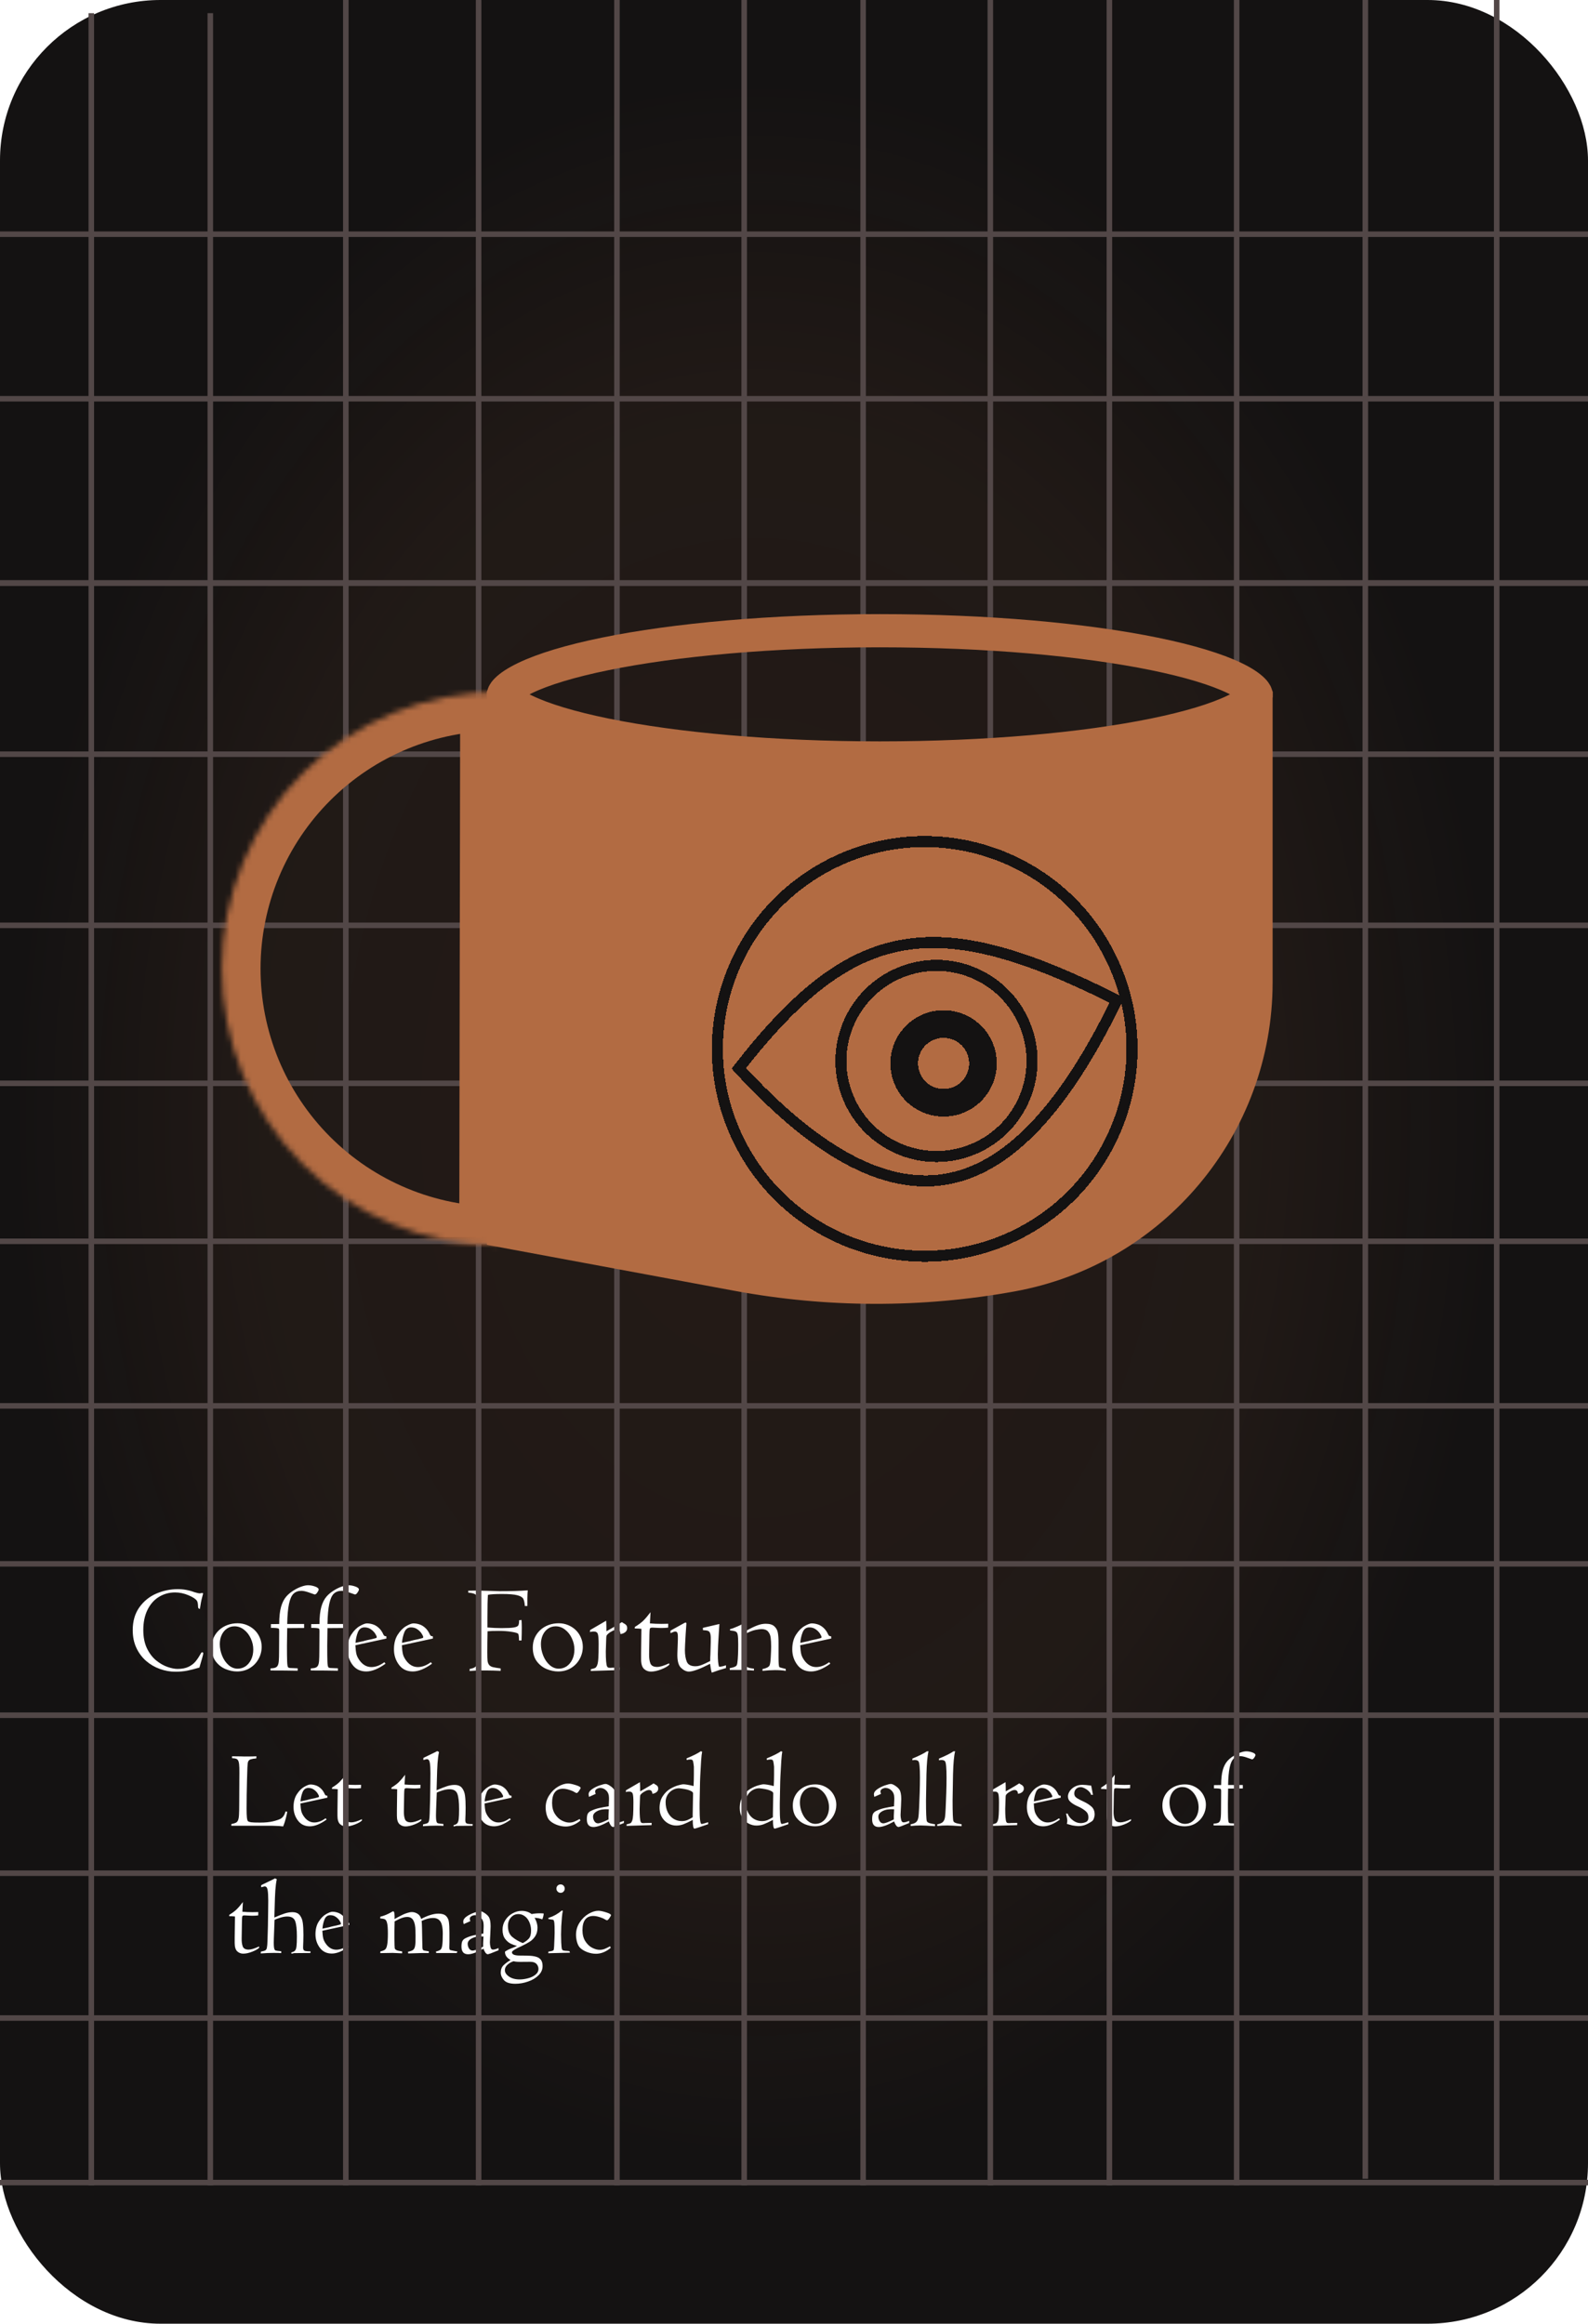 <svg width="287" height="420" viewBox="0 0 287 420" fill="none" xmlns="http://www.w3.org/2000/svg">
<rect y="-6.10352e-05" width="287" height="420" rx="29" fill="#141212"/>
<rect x="2" y="16" width="269" height="372" fill="url(#paint0_radial_36_2)" fill-opacity="0.25"/>
<path d="M41.938 317.783V317.441C42.758 317.448 43.295 317.454 43.549 317.461C43.803 317.467 44.014 317.474 44.184 317.48C45.277 317.48 45.997 317.467 46.342 317.441L46.322 317.822C45.873 317.861 45.538 317.917 45.316 317.988C45.095 318.053 44.935 318.197 44.838 318.418C44.779 318.561 44.737 318.919 44.711 319.492C44.685 320.065 44.662 320.801 44.643 321.699C44.617 322.708 44.597 323.623 44.584 324.443C44.571 325.264 44.565 326.077 44.565 326.885C44.565 327.62 44.584 328.164 44.623 328.516C44.662 328.867 44.727 329.089 44.818 329.18C44.929 329.264 45.111 329.326 45.365 329.365C45.626 329.404 46.176 329.424 47.016 329.424C47.94 329.424 48.712 329.349 49.33 329.199C49.955 329.049 50.424 328.89 50.736 328.721C51.153 328.467 51.44 328.034 51.596 327.422L51.918 327.461C51.879 327.728 51.791 328.128 51.654 328.662C51.518 329.196 51.358 329.681 51.176 330.117C50.616 330.052 50.17 330.02 49.838 330.02C49.636 330.013 49.447 330.007 49.272 330C49.102 330 48.904 330 48.676 330H41.82L41.801 329.697C42.185 329.619 42.465 329.535 42.641 329.443C42.816 329.352 42.947 329.196 43.031 328.975C43.122 328.747 43.178 328.408 43.197 327.959C43.223 327.51 43.236 326.862 43.236 326.016L43.256 321.719C43.269 320.749 43.269 320.013 43.256 319.512C43.243 319.01 43.197 318.639 43.119 318.398C43.041 318.151 42.917 317.992 42.748 317.92C42.579 317.842 42.309 317.796 41.938 317.783ZM59.174 324.922L54.291 325.977C54.324 326.589 54.382 327.064 54.467 327.402C54.558 327.734 54.734 328.073 54.994 328.418C55.495 329.076 56.101 329.404 56.81 329.404C57.103 329.404 57.416 329.349 57.748 329.238C58.08 329.128 58.448 328.929 58.852 328.643L59.027 328.877C57.895 329.691 56.889 330.098 56.01 330.098C55.079 330.098 54.353 329.746 53.832 329.043C53.311 328.34 53.051 327.533 53.051 326.621C53.051 325.69 53.249 324.919 53.647 324.307C54.044 323.688 54.49 323.239 54.984 322.959C55.479 322.679 55.853 322.539 56.107 322.539C56.4 322.539 56.703 322.588 57.016 322.686C57.335 322.777 57.644 322.956 57.943 323.223C58.249 323.49 58.503 323.854 58.705 324.316C58.764 324.414 58.819 324.479 58.871 324.512C58.923 324.544 59.018 324.561 59.154 324.561L59.174 324.922ZM54.31 325.596L55.59 325.322C55.642 325.296 55.837 325.244 56.176 325.166C56.521 325.088 56.752 325.039 56.869 325.02C57.208 324.941 57.422 324.886 57.514 324.854C57.605 324.821 57.65 324.769 57.65 324.697C57.65 324.593 57.572 324.417 57.416 324.17C57.26 323.916 57.035 323.685 56.742 323.477C56.456 323.268 56.117 323.164 55.727 323.164C55.238 323.164 54.89 323.421 54.682 323.936C54.48 324.45 54.356 325.003 54.31 325.596ZM60.99 327.197L61.039 323.398C60.74 323.359 60.391 323.34 59.994 323.34C60.007 323.288 60.014 323.206 60.014 323.096C60.58 322.751 61.023 322.422 61.342 322.109C61.661 321.797 62.038 321.354 62.475 320.781L62.377 322.539C62.937 322.591 63.549 322.617 64.213 322.617C64.532 322.617 64.88 322.611 65.258 322.598L65.238 323.203C64.9 323.242 64.551 323.262 64.193 323.262C64.161 323.262 64.034 323.258 63.812 323.252C63.591 323.239 63.246 323.223 62.777 323.203C62.654 323.203 62.559 323.216 62.494 323.242C62.435 323.262 62.393 323.304 62.367 323.369C62.348 323.434 62.331 323.558 62.318 323.74C62.312 323.923 62.305 324.115 62.299 324.316L62.25 327.363C62.237 327.949 62.302 328.434 62.445 328.818C62.595 329.196 62.95 329.385 63.51 329.385C63.725 329.385 63.988 329.339 64.301 329.248C64.62 329.15 64.984 329.007 65.394 328.818C65.408 328.87 65.414 328.91 65.414 328.936C65.421 328.962 65.427 328.991 65.434 329.023C65.206 329.271 64.786 329.515 64.174 329.756C63.568 329.997 63.022 330.117 62.533 330.117C62.11 330.117 61.745 329.974 61.44 329.688C61.14 329.395 60.99 328.893 60.99 328.184V327.197ZM71.732 327.197L71.781 323.398C71.482 323.359 71.133 323.34 70.736 323.34C70.749 323.288 70.756 323.206 70.756 323.096C71.322 322.751 71.765 322.422 72.084 322.109C72.403 321.797 72.781 321.354 73.217 320.781L73.119 322.539C73.679 322.591 74.291 322.617 74.955 322.617C75.274 322.617 75.622 322.611 76 322.598L75.981 323.203C75.642 323.242 75.294 323.262 74.936 323.262C74.903 323.262 74.776 323.258 74.555 323.252C74.333 323.239 73.988 323.223 73.519 323.203C73.396 323.203 73.301 323.216 73.236 323.242C73.178 323.262 73.135 323.304 73.109 323.369C73.09 323.434 73.074 323.558 73.061 323.74C73.054 323.923 73.047 324.115 73.041 324.316L72.992 327.363C72.979 327.949 73.044 328.434 73.188 328.818C73.337 329.196 73.692 329.385 74.252 329.385C74.467 329.385 74.731 329.339 75.043 329.248C75.362 329.15 75.727 329.007 76.137 328.818C76.15 328.87 76.156 328.91 76.156 328.936C76.163 328.962 76.169 328.991 76.176 329.023C75.948 329.271 75.528 329.515 74.916 329.756C74.311 329.997 73.764 330.117 73.275 330.117C72.852 330.117 72.488 329.974 72.182 329.688C71.882 329.395 71.732 328.893 71.732 328.184V327.197ZM76.518 318.115V317.744C76.661 317.673 76.755 317.624 76.801 317.598L78.695 316.68L79.018 316.504L79.34 316.66C79.216 317.246 79.128 317.923 79.076 318.691C79.024 319.453 78.985 320.423 78.959 321.602L78.9 323.584C79.669 323.252 80.29 323.008 80.766 322.852C81.247 322.695 81.71 322.617 82.152 322.617C82.777 322.617 83.233 322.809 83.519 323.193C83.806 323.571 83.982 324.036 84.047 324.59C84.118 325.137 84.154 325.859 84.154 326.758C84.154 326.934 84.151 327.096 84.144 327.246C84.144 327.396 84.141 327.607 84.135 327.881C84.128 328.148 84.118 328.395 84.106 328.623C84.099 328.844 84.096 328.971 84.096 329.004C84.096 329.284 84.164 329.469 84.301 329.561C84.438 329.652 84.815 329.697 85.434 329.697L85.414 330H84.779C84.682 330 84.278 330.003 83.568 330.01C82.865 330.016 82.504 330.02 82.484 330.02C82.465 330.02 82.322 330.052 82.055 330.117C81.99 330.117 81.957 330.072 81.957 329.98C81.957 329.915 82.009 329.87 82.113 329.844C82.361 329.785 82.543 329.681 82.66 329.531C82.784 329.382 82.865 329.128 82.904 328.77C82.95 328.411 82.973 327.822 82.973 327.002C82.973 325.706 82.868 324.782 82.66 324.229C82.452 323.675 81.977 323.398 81.234 323.398C80.85 323.398 80.427 323.47 79.965 323.613C79.503 323.757 79.161 323.887 78.939 324.004C78.939 324.186 78.926 324.492 78.9 324.922L78.812 327.275C78.812 327.425 78.809 327.562 78.803 327.686C78.803 327.809 78.799 327.946 78.793 328.096C78.793 328.727 78.835 329.134 78.92 329.316C78.953 329.427 79.031 329.505 79.154 329.551C79.278 329.59 79.607 329.632 80.141 329.678V330.02C79.926 329.993 79.47 329.98 78.773 329.98C78.051 329.98 77.273 330.013 76.439 330.078L76.459 329.756C76.876 329.671 77.149 329.59 77.279 329.512C77.416 329.427 77.507 329.271 77.553 329.043C77.605 328.815 77.641 328.389 77.66 327.764C77.68 326.742 77.706 325.866 77.738 325.137L77.777 322.402C77.79 322.122 77.797 321.501 77.797 320.537C77.797 319.658 77.758 319.01 77.68 318.594C77.608 318.171 77.426 317.959 77.133 317.959C77.087 317.959 76.882 318.011 76.518 318.115ZM92.455 324.922L87.572 325.977C87.605 326.589 87.663 327.064 87.748 327.402C87.839 327.734 88.015 328.073 88.275 328.418C88.777 329.076 89.382 329.404 90.092 329.404C90.385 329.404 90.697 329.349 91.029 329.238C91.361 329.128 91.729 328.929 92.133 328.643L92.309 328.877C91.176 329.691 90.17 330.098 89.291 330.098C88.36 330.098 87.634 329.746 87.113 329.043C86.592 328.34 86.332 327.533 86.332 326.621C86.332 325.69 86.531 324.919 86.928 324.307C87.325 323.688 87.771 323.239 88.266 322.959C88.76 322.679 89.135 322.539 89.389 322.539C89.682 322.539 89.984 322.588 90.297 322.686C90.616 322.777 90.925 322.956 91.225 323.223C91.531 323.49 91.784 323.854 91.986 324.316C92.045 324.414 92.1 324.479 92.152 324.512C92.204 324.544 92.299 324.561 92.436 324.561L92.455 324.922ZM87.592 325.596L88.871 325.322C88.923 325.296 89.118 325.244 89.457 325.166C89.802 325.088 90.033 325.039 90.15 325.02C90.489 324.941 90.704 324.886 90.795 324.854C90.886 324.821 90.932 324.769 90.932 324.697C90.932 324.593 90.853 324.417 90.697 324.17C90.541 323.916 90.316 323.685 90.023 323.477C89.737 323.268 89.398 323.164 89.008 323.164C88.519 323.164 88.171 323.421 87.963 323.936C87.761 324.45 87.637 325.003 87.592 325.596ZM104.76 328.779L104.896 329.062C104.031 329.779 103.139 330.137 102.221 330.137C101.693 330.137 101.146 330.029 100.58 329.814C100.02 329.593 99.581 329.31 99.262 328.965C99.06 328.724 98.9 328.389 98.783 327.959C98.672 327.523 98.617 327.103 98.617 326.699C98.617 325.885 98.835 325.146 99.272 324.482C99.708 323.812 100.242 323.291 100.873 322.92C101.511 322.549 102.107 322.363 102.66 322.363C102.992 322.363 103.454 322.458 104.047 322.646C104.639 322.829 104.936 323.001 104.936 323.164C104.936 323.229 104.844 323.398 104.662 323.672C104.48 323.945 104.333 324.082 104.223 324.082C104.171 324.082 104.096 324.056 103.998 324.004C103.907 323.952 103.747 323.864 103.52 323.74C102.81 323.447 102.224 323.301 101.762 323.301C101.104 323.301 100.609 323.516 100.277 323.945C99.945 324.375 99.779 325.02 99.779 325.879C99.779 326.667 99.952 327.331 100.297 327.871C100.642 328.411 101.055 328.805 101.537 329.053C102.025 329.3 102.471 329.424 102.875 329.424C103.214 329.424 103.526 329.365 103.812 329.248C104.105 329.131 104.421 328.975 104.76 328.779ZM107.66 324.238L106.459 324.775C106.407 324.567 106.381 324.414 106.381 324.316C106.381 323.984 106.583 323.678 106.986 323.398C107.396 323.112 107.855 322.881 108.363 322.705C108.878 322.529 109.236 322.441 109.438 322.441C109.613 322.441 109.831 322.52 110.092 322.676C110.352 322.832 110.561 322.988 110.717 323.145C110.854 323.275 110.958 323.405 111.029 323.535C111.107 323.659 111.176 323.857 111.234 324.131C111.293 324.404 111.322 324.753 111.322 325.176C111.322 325.299 111.306 325.736 111.273 326.484L111.234 327.217C111.208 327.568 111.195 327.848 111.195 328.057C111.195 328.324 111.231 328.61 111.303 328.916C111.368 329.229 111.514 329.385 111.742 329.385C111.996 329.385 112.335 329.29 112.758 329.102V329.502L111.322 330.078C111.036 330.176 110.873 330.225 110.834 330.225C110.684 330.225 110.535 330.127 110.385 329.932C110.242 329.73 110.124 329.492 110.033 329.219C108.829 329.889 107.904 330.225 107.26 330.225C106.863 330.225 106.563 330.111 106.361 329.883C106.16 329.648 106.059 329.3 106.059 328.838C106.059 328.395 106.111 328.066 106.215 327.852C106.326 327.637 106.501 327.467 106.742 327.344C107.23 327.096 107.748 326.914 108.295 326.797C108.842 326.673 109.415 326.569 110.014 326.484L110.062 325.283V324.961C110.062 324.408 109.903 323.971 109.584 323.652C109.271 323.327 108.904 323.164 108.48 323.164C108.279 323.164 108.074 323.223 107.865 323.34C107.663 323.451 107.562 323.61 107.562 323.818C107.562 323.923 107.595 324.062 107.66 324.238ZM109.975 328.857C109.955 328.643 109.975 328.031 110.033 327.021C109.174 326.963 108.484 327.067 107.963 327.334C107.442 327.601 107.182 327.936 107.182 328.34C107.182 328.633 107.26 328.91 107.416 329.17C107.579 329.43 107.8 329.561 108.08 329.561C108.393 329.561 109.024 329.326 109.975 328.857ZM113.236 330.02L113.256 329.736C113.581 329.671 113.806 329.606 113.93 329.541C114.053 329.476 114.161 329.323 114.252 329.082C114.343 328.841 114.402 328.48 114.428 327.998C114.46 327.516 114.477 326.777 114.477 325.781C114.477 324.993 114.434 324.469 114.35 324.209C114.265 323.949 114.053 323.818 113.715 323.818C113.513 323.818 113.308 323.844 113.1 323.896L113.139 323.584L115.658 322.119C115.684 322.523 115.697 323.076 115.697 323.779L116.742 323.184C116.794 323.151 116.84 323.122 116.879 323.096C116.951 323.057 117.032 323.011 117.123 322.959C117.214 322.9 117.37 322.806 117.592 322.676C117.813 322.539 117.989 322.428 118.119 322.344L118.197 322.383C118.236 322.422 118.282 322.454 118.334 322.48C118.529 322.572 118.682 322.676 118.793 322.793C118.904 322.91 118.959 323.079 118.959 323.301C118.959 323.555 118.855 323.763 118.646 323.926C118.438 324.089 118.188 324.186 117.895 324.219C117.895 323.997 117.842 323.828 117.738 323.711C117.634 323.594 117.488 323.535 117.299 323.535C117.104 323.535 116.872 323.607 116.605 323.75C116.339 323.887 116.137 324.017 116 324.141C115.837 324.284 115.74 324.404 115.707 324.502C115.681 324.593 115.665 324.824 115.658 325.195C115.619 326.296 115.6 326.878 115.6 326.943C115.6 328.213 115.665 328.997 115.795 329.297C115.854 329.401 115.919 329.466 115.99 329.492C116.062 329.512 116.186 329.521 116.361 329.521L116.615 329.502L117.777 329.482L117.758 329.883C117.725 329.883 117.52 329.889 117.143 329.902C116.765 329.915 116.511 329.922 116.381 329.922L113.236 330.02ZM125.404 320.703V319.336C125.359 318.9 125.316 318.6 125.277 318.438C125.245 318.268 125.189 318.158 125.111 318.105C125.04 318.047 124.923 318.018 124.76 318.018C124.584 318.018 124.366 318.05 124.105 318.115L124.086 317.822C125.284 317.327 126.143 316.895 126.664 316.523L126.898 316.621C126.827 316.934 126.765 317.477 126.713 318.252C126.661 319.027 126.609 319.954 126.557 321.035L126.518 322.002L126.439 325.938V326.885C126.439 327.816 126.469 328.516 126.527 328.984C126.592 329.447 126.684 329.678 126.801 329.678C126.872 329.678 127.022 329.645 127.25 329.58C127.484 329.515 127.729 329.44 127.982 329.355V329.717C126.452 330.251 125.626 330.518 125.502 330.518C125.404 330.518 125.329 330.384 125.277 330.117C125.225 329.857 125.199 329.463 125.199 328.936C124.496 329.307 123.936 329.57 123.52 329.727C123.103 329.883 122.663 329.961 122.201 329.961C121.719 329.961 121.247 329.837 120.785 329.59C120.323 329.336 119.942 328.968 119.643 328.486C119.35 328.005 119.203 327.448 119.203 326.816C119.203 325.951 119.395 325.228 119.779 324.648C120.17 324.062 120.616 323.623 121.117 323.33C121.625 323.031 122.107 322.819 122.562 322.695C123.025 322.565 123.324 322.5 123.461 322.5C123.663 322.5 123.92 322.526 124.232 322.578C124.545 322.63 124.916 322.712 125.346 322.822C125.385 322.1 125.404 321.393 125.404 320.703ZM125.199 327.48L125.258 324.141C125.258 323.991 125.144 323.857 124.916 323.74C124.695 323.617 124.447 323.522 124.174 323.457C123.907 323.392 123.611 323.337 123.285 323.291C122.96 323.245 122.771 323.223 122.719 323.223C122.302 323.223 121.905 323.333 121.527 323.555C121.156 323.77 120.857 324.066 120.629 324.443C120.408 324.821 120.297 325.241 120.297 325.703C120.297 326.419 120.427 327.038 120.688 327.559C120.948 328.079 121.299 328.477 121.742 328.75C122.191 329.023 122.683 329.16 123.217 329.16C123.594 329.16 123.936 329.095 124.242 328.965C124.555 328.828 124.874 328.659 125.199 328.457C125.193 328.411 125.189 328.285 125.189 328.076C125.196 327.868 125.199 327.669 125.199 327.48ZM139.896 320.703V319.336C139.851 318.9 139.809 318.6 139.77 318.438C139.737 318.268 139.682 318.158 139.604 318.105C139.532 318.047 139.415 318.018 139.252 318.018C139.076 318.018 138.858 318.05 138.598 318.115L138.578 317.822C139.776 317.327 140.635 316.895 141.156 316.523L141.391 316.621C141.319 316.934 141.257 317.477 141.205 318.252C141.153 319.027 141.101 319.954 141.049 321.035L141.01 322.002L140.932 325.938V326.885C140.932 327.816 140.961 328.516 141.02 328.984C141.085 329.447 141.176 329.678 141.293 329.678C141.365 329.678 141.514 329.645 141.742 329.58C141.977 329.515 142.221 329.44 142.475 329.355V329.717C140.945 330.251 140.118 330.518 139.994 330.518C139.896 330.518 139.822 330.384 139.77 330.117C139.717 329.857 139.691 329.463 139.691 328.936C138.988 329.307 138.428 329.57 138.012 329.727C137.595 329.883 137.156 329.961 136.693 329.961C136.212 329.961 135.74 329.837 135.277 329.59C134.815 329.336 134.434 328.968 134.135 328.486C133.842 328.005 133.695 327.448 133.695 326.816C133.695 325.951 133.887 325.228 134.271 324.648C134.662 324.062 135.108 323.623 135.609 323.33C136.117 323.031 136.599 322.819 137.055 322.695C137.517 322.565 137.816 322.5 137.953 322.5C138.155 322.5 138.412 322.526 138.725 322.578C139.037 322.63 139.408 322.712 139.838 322.822C139.877 322.1 139.896 321.393 139.896 320.703ZM139.691 327.48L139.75 324.141C139.75 323.991 139.636 323.857 139.408 323.74C139.187 323.617 138.939 323.522 138.666 323.457C138.399 323.392 138.103 323.337 137.777 323.291C137.452 323.245 137.263 323.223 137.211 323.223C136.794 323.223 136.397 323.333 136.02 323.555C135.648 323.77 135.349 324.066 135.121 324.443C134.9 324.821 134.789 325.241 134.789 325.703C134.789 326.419 134.919 327.038 135.18 327.559C135.44 328.079 135.792 328.477 136.234 328.75C136.684 329.023 137.175 329.16 137.709 329.16C138.087 329.16 138.428 329.095 138.734 328.965C139.047 328.828 139.366 328.659 139.691 328.457C139.685 328.411 139.682 328.285 139.682 328.076C139.688 327.868 139.691 327.669 139.691 327.48ZM143.285 326.338C143.285 325.765 143.389 325.247 143.598 324.785C143.812 324.316 144.105 323.913 144.477 323.574C144.848 323.236 145.281 322.975 145.775 322.793C146.27 322.611 146.801 322.52 147.367 322.52C147.882 322.52 148.367 322.614 148.822 322.803C149.285 322.992 149.688 323.252 150.033 323.584C150.378 323.916 150.648 324.31 150.844 324.766C151.046 325.215 151.146 325.7 151.146 326.221C151.146 326.898 150.984 327.533 150.658 328.125C150.339 328.717 149.883 329.196 149.291 329.561C148.705 329.919 148.028 330.098 147.26 330.098C146.68 330.098 146.081 329.971 145.463 329.717C144.851 329.463 144.333 329.056 143.91 328.496C143.493 327.93 143.285 327.21 143.285 326.338ZM144.564 325.801C144.564 326.406 144.685 327.008 144.926 327.607C145.167 328.206 145.502 328.698 145.932 329.082C146.368 329.466 146.846 329.658 147.367 329.658C147.823 329.658 148.236 329.535 148.607 329.287C148.979 329.033 149.275 328.675 149.496 328.213C149.717 327.751 149.828 327.227 149.828 326.641C149.828 326.048 149.698 325.472 149.438 324.912C149.184 324.346 148.829 323.887 148.373 323.535C147.924 323.177 147.426 322.998 146.879 322.998C146.436 322.998 146.039 323.118 145.688 323.359C145.336 323.6 145.059 323.936 144.857 324.365C144.662 324.795 144.564 325.273 144.564 325.801ZM159.223 324.238L158.021 324.775C157.969 324.567 157.943 324.414 157.943 324.316C157.943 323.984 158.145 323.678 158.549 323.398C158.959 323.112 159.418 322.881 159.926 322.705C160.44 322.529 160.798 322.441 161 322.441C161.176 322.441 161.394 322.52 161.654 322.676C161.915 322.832 162.123 322.988 162.279 323.145C162.416 323.275 162.52 323.405 162.592 323.535C162.67 323.659 162.738 323.857 162.797 324.131C162.855 324.404 162.885 324.753 162.885 325.176C162.885 325.299 162.868 325.736 162.836 326.484L162.797 327.217C162.771 327.568 162.758 327.848 162.758 328.057C162.758 328.324 162.794 328.61 162.865 328.916C162.93 329.229 163.077 329.385 163.305 329.385C163.559 329.385 163.897 329.29 164.32 329.102V329.502L162.885 330.078C162.598 330.176 162.436 330.225 162.396 330.225C162.247 330.225 162.097 330.127 161.947 329.932C161.804 329.73 161.687 329.492 161.596 329.219C160.391 329.889 159.467 330.225 158.822 330.225C158.425 330.225 158.126 330.111 157.924 329.883C157.722 329.648 157.621 329.3 157.621 328.838C157.621 328.395 157.673 328.066 157.777 327.852C157.888 327.637 158.064 327.467 158.305 327.344C158.793 327.096 159.311 326.914 159.857 326.797C160.404 326.673 160.977 326.569 161.576 326.484L161.625 325.283V324.961C161.625 324.408 161.465 323.971 161.146 323.652C160.834 323.327 160.466 323.164 160.043 323.164C159.841 323.164 159.636 323.223 159.428 323.34C159.226 323.451 159.125 323.61 159.125 323.818C159.125 323.923 159.158 324.062 159.223 324.238ZM161.537 328.857C161.518 328.643 161.537 328.031 161.596 327.021C160.736 326.963 160.046 327.067 159.525 327.334C159.005 327.601 158.744 327.936 158.744 328.34C158.744 328.633 158.822 328.91 158.979 329.17C159.141 329.43 159.363 329.561 159.643 329.561C159.955 329.561 160.587 329.326 161.537 328.857ZM164.584 330.039V329.736C165.072 329.652 165.417 329.505 165.619 329.297C165.821 329.089 165.948 328.77 166 328.34C166.033 328.118 166.068 327.611 166.107 326.816C166.146 326.016 166.182 325.101 166.215 324.072C166.247 323.044 166.264 322.119 166.264 321.299C166.264 319.58 166.176 318.6 166 318.359C165.889 318.197 165.668 318.115 165.336 318.115C165.258 318.115 165.196 318.118 165.15 318.125C165.105 318.132 165.062 318.138 165.023 318.145C164.984 318.151 164.942 318.158 164.896 318.164V317.861C166.14 317.34 167.016 316.901 167.523 316.543H167.816C167.615 317.311 167.488 318.704 167.436 320.723L167.357 325.42C167.357 327.62 167.406 328.867 167.504 329.16C167.562 329.329 167.758 329.46 168.09 329.551C168.422 329.635 168.718 329.691 168.979 329.717V330.078C167.702 329.987 166.843 329.941 166.4 329.941C165.808 329.941 165.202 329.974 164.584 330.039ZM169.389 330.039V329.736C169.877 329.652 170.222 329.505 170.424 329.297C170.626 329.089 170.753 328.77 170.805 328.34C170.837 328.118 170.873 327.611 170.912 326.816C170.951 326.016 170.987 325.101 171.02 324.072C171.052 323.044 171.068 322.119 171.068 321.299C171.068 319.58 170.98 318.6 170.805 318.359C170.694 318.197 170.473 318.115 170.141 318.115C170.062 318.115 170.001 318.118 169.955 318.125C169.91 318.132 169.867 318.138 169.828 318.145C169.789 318.151 169.747 318.158 169.701 318.164V317.861C170.945 317.34 171.82 316.901 172.328 316.543H172.621C172.419 317.311 172.292 318.704 172.24 320.723L172.162 325.42C172.162 327.62 172.211 328.867 172.309 329.16C172.367 329.329 172.562 329.46 172.895 329.551C173.227 329.635 173.523 329.691 173.783 329.717V330.078C172.507 329.987 171.648 329.941 171.205 329.941C170.613 329.941 170.007 329.974 169.389 330.039ZM179.311 330.02L179.33 329.736C179.656 329.671 179.88 329.606 180.004 329.541C180.128 329.476 180.235 329.323 180.326 329.082C180.417 328.841 180.476 328.48 180.502 327.998C180.535 327.516 180.551 326.777 180.551 325.781C180.551 324.993 180.508 324.469 180.424 324.209C180.339 323.949 180.128 323.818 179.789 323.818C179.587 323.818 179.382 323.844 179.174 323.896L179.213 323.584L181.732 322.119C181.758 322.523 181.771 323.076 181.771 323.779L182.816 323.184C182.868 323.151 182.914 323.122 182.953 323.096C183.025 323.057 183.106 323.011 183.197 322.959C183.288 322.9 183.445 322.806 183.666 322.676C183.887 322.539 184.063 322.428 184.193 322.344L184.271 322.383C184.311 322.422 184.356 322.454 184.408 322.48C184.604 322.572 184.757 322.676 184.867 322.793C184.978 322.91 185.033 323.079 185.033 323.301C185.033 323.555 184.929 323.763 184.721 323.926C184.512 324.089 184.262 324.186 183.969 324.219C183.969 323.997 183.917 323.828 183.812 323.711C183.708 323.594 183.562 323.535 183.373 323.535C183.178 323.535 182.947 323.607 182.68 323.75C182.413 323.887 182.211 324.017 182.074 324.141C181.911 324.284 181.814 324.404 181.781 324.502C181.755 324.593 181.739 324.824 181.732 325.195C181.693 326.296 181.674 326.878 181.674 326.943C181.674 328.213 181.739 328.997 181.869 329.297C181.928 329.401 181.993 329.466 182.064 329.492C182.136 329.512 182.26 329.521 182.436 329.521L182.689 329.502L183.852 329.482L183.832 329.883C183.799 329.883 183.594 329.889 183.217 329.902C182.839 329.915 182.585 329.922 182.455 329.922L179.311 330.02ZM191.713 324.922L186.83 325.977C186.863 326.589 186.921 327.064 187.006 327.402C187.097 327.734 187.273 328.073 187.533 328.418C188.035 329.076 188.64 329.404 189.35 329.404C189.643 329.404 189.955 329.349 190.287 329.238C190.619 329.128 190.987 328.929 191.391 328.643L191.566 328.877C190.434 329.691 189.428 330.098 188.549 330.098C187.618 330.098 186.892 329.746 186.371 329.043C185.85 328.34 185.59 327.533 185.59 326.621C185.59 325.69 185.788 324.919 186.186 324.307C186.583 323.688 187.029 323.239 187.523 322.959C188.018 322.679 188.393 322.539 188.646 322.539C188.939 322.539 189.242 322.588 189.555 322.686C189.874 322.777 190.183 322.956 190.482 323.223C190.788 323.49 191.042 323.854 191.244 324.316C191.303 324.414 191.358 324.479 191.41 324.512C191.462 324.544 191.557 324.561 191.693 324.561L191.713 324.922ZM186.85 325.596L188.129 325.322C188.181 325.296 188.376 325.244 188.715 325.166C189.06 325.088 189.291 325.039 189.408 325.02C189.747 324.941 189.962 324.886 190.053 324.854C190.144 324.821 190.189 324.769 190.189 324.697C190.189 324.593 190.111 324.417 189.955 324.17C189.799 323.916 189.574 323.685 189.281 323.477C188.995 323.268 188.656 323.164 188.266 323.164C187.777 323.164 187.429 323.421 187.221 323.936C187.019 324.45 186.895 325.003 186.85 325.596ZM192.65 327.803L192.992 327.822C192.992 327.946 193.096 328.148 193.305 328.428C193.52 328.708 193.806 328.962 194.164 329.189C194.522 329.411 194.913 329.521 195.336 329.521C195.642 329.521 195.948 329.456 196.254 329.326C196.56 329.196 196.713 328.913 196.713 328.477C196.713 328.021 196.553 327.653 196.234 327.373C195.915 327.1 195.554 326.862 195.15 326.66L194.418 326.318C193.988 326.097 193.646 325.863 193.393 325.615C193.139 325.374 193.012 325.062 193.012 324.678C193.012 324.378 193.119 324.066 193.334 323.74C193.549 323.408 193.858 323.135 194.262 322.92C194.672 322.705 195.134 322.598 195.648 322.598C195.961 322.598 196.482 322.646 197.211 322.744L197.533 324.404H197.191C197.133 324.176 196.996 323.962 196.781 323.76C196.573 323.551 196.326 323.376 196.039 323.232C195.759 323.089 195.518 323.018 195.316 323.018C194.971 323.018 194.691 323.125 194.477 323.34C194.262 323.555 194.154 323.828 194.154 324.16C194.154 324.427 194.232 324.639 194.389 324.795C194.545 324.958 194.841 325.146 195.277 325.361L195.873 325.645C196.413 325.898 196.876 326.195 197.26 326.533C197.644 326.878 197.836 327.354 197.836 327.959C197.836 328.187 197.787 328.431 197.689 328.691C197.598 328.945 197.458 329.128 197.27 329.238C196.729 329.583 196.283 329.808 195.932 329.912C195.58 330.01 195.222 330.059 194.857 330.059C194.727 330.059 194.542 330.042 194.301 330.01C194.06 329.977 193.891 329.951 193.793 329.932C193.695 329.912 193.526 329.867 193.285 329.795C193.044 329.723 192.888 329.678 192.816 329.658C192.868 329.398 192.895 329.212 192.895 329.102C192.895 328.939 192.865 328.717 192.807 328.438C192.755 328.151 192.702 327.939 192.65 327.803ZM199.994 327.197L200.043 323.398C199.743 323.359 199.395 323.34 198.998 323.34C199.011 323.288 199.018 323.206 199.018 323.096C199.584 322.751 200.027 322.422 200.346 322.109C200.665 321.797 201.042 321.354 201.479 320.781L201.381 322.539C201.941 322.591 202.553 322.617 203.217 322.617C203.536 322.617 203.884 322.611 204.262 322.598L204.242 323.203C203.904 323.242 203.555 323.262 203.197 323.262C203.165 323.262 203.038 323.258 202.816 323.252C202.595 323.239 202.25 323.223 201.781 323.203C201.658 323.203 201.563 323.216 201.498 323.242C201.439 323.262 201.397 323.304 201.371 323.369C201.352 323.434 201.335 323.558 201.322 323.74C201.316 323.923 201.309 324.115 201.303 324.316L201.254 327.363C201.241 327.949 201.306 328.434 201.449 328.818C201.599 329.196 201.954 329.385 202.514 329.385C202.729 329.385 202.992 329.339 203.305 329.248C203.624 329.15 203.988 329.007 204.398 328.818C204.411 328.87 204.418 328.91 204.418 328.936C204.424 328.962 204.431 328.991 204.438 329.023C204.21 329.271 203.79 329.515 203.178 329.756C202.572 329.997 202.025 330.117 201.537 330.117C201.114 330.117 200.749 329.974 200.443 329.688C200.144 329.395 199.994 328.893 199.994 328.184V327.197ZM210.082 326.338C210.082 325.765 210.186 325.247 210.395 324.785C210.609 324.316 210.902 323.913 211.273 323.574C211.645 323.236 212.077 322.975 212.572 322.793C213.067 322.611 213.598 322.52 214.164 322.52C214.678 322.52 215.163 322.614 215.619 322.803C216.081 322.992 216.485 323.252 216.83 323.584C217.175 323.916 217.445 324.31 217.641 324.766C217.842 325.215 217.943 325.7 217.943 326.221C217.943 326.898 217.781 327.533 217.455 328.125C217.136 328.717 216.68 329.196 216.088 329.561C215.502 329.919 214.825 330.098 214.057 330.098C213.477 330.098 212.878 329.971 212.26 329.717C211.648 329.463 211.13 329.056 210.707 328.496C210.29 327.93 210.082 327.21 210.082 326.338ZM211.361 325.801C211.361 326.406 211.482 327.008 211.723 327.607C211.964 328.206 212.299 328.698 212.729 329.082C213.165 329.466 213.643 329.658 214.164 329.658C214.62 329.658 215.033 329.535 215.404 329.287C215.775 329.033 216.072 328.675 216.293 328.213C216.514 327.751 216.625 327.227 216.625 326.641C216.625 326.048 216.495 325.472 216.234 324.912C215.98 324.346 215.626 323.887 215.17 323.535C214.721 323.177 214.223 322.998 213.676 322.998C213.233 322.998 212.836 323.118 212.484 323.359C212.133 323.6 211.856 323.936 211.654 324.365C211.459 324.795 211.361 325.273 211.361 325.801ZM219.398 323.242V322.656L220.697 322.637C220.704 321.504 220.801 320.605 220.99 319.941C221.179 319.277 221.452 318.737 221.811 318.32C222.097 317.988 222.455 317.686 222.885 317.412C223.314 317.132 223.741 316.917 224.164 316.768C224.587 316.618 224.939 316.543 225.219 316.543C225.596 316.543 225.971 316.611 226.342 316.748C226.713 316.878 226.898 317.035 226.898 317.217C226.898 317.321 226.827 317.477 226.684 317.686C226.54 317.894 226.404 317.998 226.273 317.998L225.492 317.725C224.945 317.523 224.512 317.422 224.193 317.422C223.679 317.422 223.266 317.572 222.953 317.871C222.641 318.171 222.403 318.701 222.24 319.463C222.077 320.225 221.983 321.283 221.957 322.637H224.613V323.262L221.957 323.281L221.918 326.064C221.918 327.184 221.928 328.008 221.947 328.535C221.967 329.062 222.022 329.372 222.113 329.463C222.172 329.508 222.27 329.538 222.406 329.551C222.543 329.564 222.94 329.58 223.598 329.6V329.98C223.214 329.967 222.559 329.958 221.635 329.951C220.717 329.945 219.949 329.941 219.33 329.941V329.619C219.675 329.6 219.932 329.557 220.102 329.492C220.277 329.421 220.404 329.3 220.482 329.131C220.567 328.955 220.619 328.708 220.639 328.389C220.665 328.063 220.678 327.607 220.678 327.021L220.697 323.76C220.697 323.525 220.671 323.392 220.619 323.359C220.495 323.281 220.089 323.242 219.398 323.242ZM42.416 350.197L42.465 346.398C42.165 346.359 41.817 346.34 41.42 346.34C41.433 346.288 41.44 346.206 41.44 346.096C42.006 345.751 42.449 345.422 42.768 345.109C43.087 344.797 43.464 344.354 43.9 343.781L43.803 345.539C44.363 345.591 44.975 345.617 45.639 345.617C45.958 345.617 46.306 345.611 46.684 345.598L46.664 346.203C46.325 346.242 45.977 346.262 45.619 346.262C45.587 346.262 45.46 346.258 45.238 346.252C45.017 346.239 44.672 346.223 44.203 346.203C44.079 346.203 43.985 346.216 43.92 346.242C43.861 346.262 43.819 346.304 43.793 346.369C43.773 346.434 43.757 346.558 43.744 346.74C43.738 346.923 43.731 347.115 43.725 347.316L43.676 350.363C43.663 350.949 43.728 351.434 43.871 351.818C44.021 352.196 44.376 352.385 44.935 352.385C45.15 352.385 45.414 352.339 45.727 352.248C46.046 352.15 46.41 352.007 46.82 351.818C46.833 351.87 46.84 351.91 46.84 351.936C46.846 351.962 46.853 351.991 46.859 352.023C46.632 352.271 46.212 352.515 45.6 352.756C44.994 352.997 44.447 353.117 43.959 353.117C43.536 353.117 43.171 352.974 42.865 352.688C42.566 352.395 42.416 351.893 42.416 351.184V350.197ZM47.201 341.115V340.744C47.344 340.673 47.439 340.624 47.484 340.598L49.379 339.68L49.701 339.504L50.023 339.66C49.9 340.246 49.812 340.923 49.76 341.691C49.708 342.453 49.669 343.423 49.643 344.602L49.584 346.584C50.352 346.252 50.974 346.008 51.449 345.852C51.931 345.695 52.393 345.617 52.836 345.617C53.461 345.617 53.917 345.809 54.203 346.193C54.49 346.571 54.665 347.036 54.73 347.59C54.802 348.137 54.838 348.859 54.838 349.758C54.838 349.934 54.835 350.096 54.828 350.246C54.828 350.396 54.825 350.607 54.818 350.881C54.812 351.148 54.802 351.395 54.789 351.623C54.783 351.844 54.779 351.971 54.779 352.004C54.779 352.284 54.848 352.469 54.984 352.561C55.121 352.652 55.499 352.697 56.117 352.697L56.098 353H55.463C55.365 353 54.962 353.003 54.252 353.01C53.549 353.016 53.188 353.02 53.168 353.02C53.148 353.02 53.005 353.052 52.738 353.117C52.673 353.117 52.641 353.072 52.641 352.98C52.641 352.915 52.693 352.87 52.797 352.844C53.044 352.785 53.227 352.681 53.344 352.531C53.467 352.382 53.549 352.128 53.588 351.77C53.633 351.411 53.656 350.822 53.656 350.002C53.656 348.706 53.552 347.782 53.344 347.229C53.135 346.675 52.66 346.398 51.918 346.398C51.534 346.398 51.111 346.47 50.648 346.613C50.186 346.757 49.844 346.887 49.623 347.004C49.623 347.186 49.61 347.492 49.584 347.922L49.496 350.275C49.496 350.425 49.493 350.562 49.486 350.686C49.486 350.809 49.483 350.946 49.477 351.096C49.477 351.727 49.519 352.134 49.603 352.316C49.636 352.427 49.714 352.505 49.838 352.551C49.962 352.59 50.29 352.632 50.824 352.678V353.02C50.609 352.993 50.154 352.98 49.457 352.98C48.734 352.98 47.956 353.013 47.123 353.078L47.143 352.756C47.559 352.671 47.833 352.59 47.963 352.512C48.1 352.427 48.191 352.271 48.236 352.043C48.288 351.815 48.324 351.389 48.344 350.764C48.363 349.742 48.389 348.866 48.422 348.137L48.461 345.402C48.474 345.122 48.48 344.501 48.48 343.537C48.48 342.658 48.441 342.01 48.363 341.594C48.292 341.171 48.109 340.959 47.816 340.959C47.771 340.959 47.566 341.011 47.201 341.115ZM63.139 347.922L58.256 348.977C58.288 349.589 58.347 350.064 58.432 350.402C58.523 350.734 58.699 351.073 58.959 351.418C59.46 352.076 60.066 352.404 60.775 352.404C61.068 352.404 61.381 352.349 61.713 352.238C62.045 352.128 62.413 351.929 62.816 351.643L62.992 351.877C61.859 352.691 60.853 353.098 59.975 353.098C59.044 353.098 58.318 352.746 57.797 352.043C57.276 351.34 57.016 350.533 57.016 349.621C57.016 348.69 57.214 347.919 57.611 347.307C58.008 346.688 58.454 346.239 58.949 345.959C59.444 345.679 59.818 345.539 60.072 345.539C60.365 345.539 60.668 345.588 60.98 345.686C61.3 345.777 61.609 345.956 61.908 346.223C62.214 346.49 62.468 346.854 62.67 347.316C62.728 347.414 62.784 347.479 62.836 347.512C62.888 347.544 62.982 347.561 63.119 347.561L63.139 347.922ZM58.275 348.596L59.555 348.322C59.607 348.296 59.802 348.244 60.141 348.166C60.486 348.088 60.717 348.039 60.834 348.02C61.172 347.941 61.387 347.886 61.478 347.854C61.57 347.821 61.615 347.769 61.615 347.697C61.615 347.593 61.537 347.417 61.381 347.17C61.225 346.916 61 346.685 60.707 346.477C60.421 346.268 60.082 346.164 59.691 346.164C59.203 346.164 58.855 346.421 58.647 346.936C58.445 347.45 58.321 348.003 58.275 348.596ZM68.725 353.02L68.744 352.717C69.135 352.626 69.418 352.512 69.594 352.375C69.769 352.238 69.897 351.949 69.975 351.506C70.059 351.063 70.102 350.389 70.102 349.484C70.102 348.605 70.056 347.98 69.965 347.609C69.88 347.238 69.75 347.007 69.574 346.916C69.405 346.825 69.122 346.773 68.725 346.76V346.438C69.421 346.275 70.134 345.975 70.863 345.539C70.941 345.487 71.007 345.461 71.059 345.461C71.189 345.461 71.267 345.63 71.293 345.969C71.326 346.307 71.329 346.604 71.303 346.857C71.439 346.779 71.68 346.649 72.025 346.467C72.377 346.278 72.65 346.138 72.846 346.047C73.047 345.949 73.305 345.852 73.617 345.754C73.93 345.65 74.203 345.598 74.438 345.598C74.776 345.598 75.108 345.695 75.434 345.891C75.766 346.079 75.993 346.395 76.117 346.838C77.322 346.2 78.363 345.881 79.242 345.881C79.867 345.881 80.323 346.021 80.609 346.301C80.896 346.581 81.068 346.942 81.127 347.385C81.192 347.821 81.225 348.452 81.225 349.279V351.018C81.205 351.519 81.199 351.864 81.205 352.053C81.212 352.235 81.241 352.355 81.293 352.414C81.352 352.466 81.456 352.502 81.606 352.521C81.658 352.528 81.837 352.564 82.143 352.629C82.455 352.694 82.634 352.73 82.68 352.736L82.543 353H78.842L78.783 352.736C79.187 352.632 79.463 352.518 79.613 352.395C79.763 352.271 79.867 352.007 79.926 351.604C79.991 351.2 80.023 350.493 80.023 349.484C80.023 348.885 79.971 348.378 79.867 347.961C79.769 347.544 79.591 347.225 79.33 347.004C79.07 346.776 78.708 346.662 78.246 346.662C77.66 346.662 76.98 346.841 76.205 347.199C76.238 347.473 76.26 347.945 76.273 348.615C76.287 349.279 76.299 349.966 76.312 350.676C76.326 351.379 76.335 351.835 76.342 352.043C76.355 352.219 76.384 352.342 76.43 352.414C76.475 352.479 76.56 352.528 76.684 352.561C76.814 352.593 77.087 352.639 77.504 352.697V353H76.283C76.172 353 75.762 353.013 75.053 353.039C74.343 353.065 73.92 353.078 73.783 353.078L73.725 352.775C74.154 352.691 74.463 352.58 74.652 352.443C74.841 352.3 74.965 352.053 75.023 351.701C75.088 351.343 75.115 350.738 75.102 349.885L75.082 348.938C75.069 348.137 74.945 347.528 74.711 347.111C74.483 346.688 74.106 346.477 73.578 346.477C73.324 346.477 73.057 346.522 72.777 346.613C72.497 346.704 72.231 346.815 71.977 346.945C71.723 347.069 71.505 347.18 71.322 347.277C71.316 347.388 71.309 347.671 71.303 348.127C71.296 348.576 71.29 348.947 71.283 349.24V350.236C71.296 351.402 71.316 352.036 71.342 352.141C71.368 352.258 71.462 352.365 71.625 352.463C71.788 352.554 72.139 352.639 72.68 352.717V353.059C72.602 353.059 72.322 353.046 71.84 353.02C71.358 352.993 71.072 352.98 70.981 352.98L68.725 353.02ZM85.004 347.238L83.803 347.775C83.751 347.567 83.725 347.414 83.725 347.316C83.725 346.984 83.926 346.678 84.33 346.398C84.74 346.112 85.199 345.881 85.707 345.705C86.221 345.529 86.579 345.441 86.781 345.441C86.957 345.441 87.175 345.52 87.436 345.676C87.696 345.832 87.904 345.988 88.061 346.145C88.197 346.275 88.301 346.405 88.373 346.535C88.451 346.659 88.519 346.857 88.578 347.131C88.637 347.404 88.666 347.753 88.666 348.176C88.666 348.299 88.65 348.736 88.617 349.484L88.578 350.217C88.552 350.568 88.539 350.848 88.539 351.057C88.539 351.324 88.575 351.61 88.647 351.916C88.712 352.229 88.858 352.385 89.086 352.385C89.34 352.385 89.678 352.29 90.102 352.102V352.502L88.666 353.078C88.38 353.176 88.217 353.225 88.178 353.225C88.028 353.225 87.878 353.127 87.728 352.932C87.585 352.73 87.468 352.492 87.377 352.219C86.172 352.889 85.248 353.225 84.603 353.225C84.206 353.225 83.907 353.111 83.705 352.883C83.503 352.648 83.402 352.3 83.402 351.838C83.402 351.395 83.454 351.066 83.559 350.852C83.669 350.637 83.845 350.467 84.086 350.344C84.574 350.096 85.092 349.914 85.639 349.797C86.186 349.673 86.758 349.569 87.357 349.484L87.406 348.283V347.961C87.406 347.408 87.247 346.971 86.928 346.652C86.615 346.327 86.247 346.164 85.824 346.164C85.622 346.164 85.417 346.223 85.209 346.34C85.007 346.451 84.906 346.61 84.906 346.818C84.906 346.923 84.939 347.062 85.004 347.238ZM87.318 351.857C87.299 351.643 87.318 351.031 87.377 350.021C86.518 349.963 85.828 350.067 85.307 350.334C84.786 350.601 84.525 350.936 84.525 351.34C84.525 351.633 84.603 351.91 84.76 352.17C84.922 352.43 85.144 352.561 85.424 352.561C85.736 352.561 86.368 352.326 87.318 351.857ZM93.441 351.721C93.07 351.63 92.693 351.493 92.309 351.311C91.931 351.128 91.589 350.835 91.283 350.432C90.977 350.021 90.824 349.471 90.824 348.781C90.824 348.156 90.99 347.583 91.322 347.062C91.661 346.535 92.097 346.125 92.631 345.832C93.171 345.533 93.721 345.383 94.281 345.383C94.626 345.383 94.949 345.432 95.248 345.529C95.547 345.62 95.824 345.764 96.078 345.959C96.547 345.868 97.042 345.822 97.562 345.822C97.908 345.822 98.142 345.835 98.266 345.861C98.246 346.213 98.158 346.564 98.002 346.916C97.559 346.734 97.094 346.643 96.606 346.643C96.69 346.76 96.775 346.919 96.859 347.121C96.944 347.316 97.012 347.528 97.064 347.756C97.117 347.984 97.143 348.205 97.143 348.42C97.143 349.019 97.009 349.527 96.742 349.943C96.475 350.36 96.143 350.695 95.746 350.949C95.356 351.197 94.854 351.467 94.242 351.76C93.096 352.268 92.523 352.635 92.523 352.863C92.523 353.26 93.002 353.459 93.959 353.459C94.753 353.459 95.372 353.472 95.814 353.498C96.257 353.524 96.648 353.592 96.986 353.703C97.325 353.814 97.588 353.999 97.777 354.26C97.966 354.527 98.061 354.895 98.061 355.363C98.061 355.995 97.813 356.551 97.318 357.033C96.83 357.521 96.202 357.896 95.434 358.156C94.672 358.423 93.907 358.557 93.139 358.557C92.149 358.557 91.462 358.339 91.078 357.902C90.694 357.473 90.502 357.017 90.502 356.535C90.502 355.988 90.668 355.549 91 355.217C91.338 354.885 91.765 354.566 92.279 354.26C91.589 353.882 91.251 353.381 91.264 352.756C91.57 352.521 92.081 352.271 92.797 352.004L93.441 351.721ZM94.486 351.203C94.955 350.956 95.32 350.682 95.58 350.383C95.847 350.083 95.981 349.595 95.981 348.918C95.981 348.534 95.925 348.166 95.814 347.814C95.704 347.456 95.551 347.141 95.356 346.867C95.16 346.594 94.919 346.376 94.633 346.213C94.353 346.044 94.037 345.959 93.686 345.959C93.152 345.959 92.703 346.164 92.338 346.574C91.98 346.978 91.801 347.492 91.801 348.117C91.801 348.996 92.064 349.657 92.592 350.1C93.119 350.542 93.751 350.91 94.486 351.203ZM92.826 354.484C92.422 354.608 92.058 354.813 91.732 355.1C91.407 355.393 91.244 355.725 91.244 356.096C91.244 356.525 91.495 356.913 91.996 357.258C92.497 357.603 93.145 357.775 93.939 357.775C94.389 357.775 94.877 357.707 95.404 357.57C95.932 357.44 96.381 357.229 96.752 356.936C97.13 356.643 97.318 356.285 97.318 355.861C97.318 355.568 97.217 355.292 97.016 355.031C96.807 354.777 96.495 354.634 96.078 354.602C95.987 354.589 95.655 354.585 95.082 354.592C94.516 354.598 94.177 354.602 94.066 354.602C93.487 354.602 93.074 354.562 92.826 354.484ZM99.086 353.039L99.125 352.736C99.678 352.684 99.991 352.587 100.062 352.443C100.095 352.385 100.124 352.154 100.15 351.75C100.176 351.34 100.196 350.855 100.209 350.295C100.229 349.729 100.238 349.41 100.238 349.338C100.238 348.413 100.222 347.821 100.189 347.561C100.163 347.3 100.108 347.121 100.023 347.023C99.997 346.991 99.835 346.958 99.535 346.926C99.236 346.893 99.086 346.851 99.086 346.799C99.086 346.695 99.144 346.63 99.262 346.604C100.036 346.363 100.795 345.936 101.537 345.324C101.583 345.324 101.645 345.337 101.723 345.363C101.658 345.63 101.602 346.021 101.557 346.535C101.511 347.049 101.472 347.59 101.439 348.156C101.413 348.723 101.4 349.224 101.4 349.66C101.4 349.986 101.41 350.454 101.43 351.066C101.456 351.672 101.498 352.082 101.557 352.297C101.609 352.414 101.674 352.489 101.752 352.521C101.83 352.554 101.986 352.58 102.221 352.6C102.449 352.606 102.676 352.626 102.904 352.658L103.021 352.941L99.086 353.039ZM100.561 341.359C100.561 341.138 100.635 340.956 100.785 340.812C100.935 340.669 101.114 340.598 101.322 340.598C101.531 340.598 101.706 340.673 101.85 340.822C101.993 340.972 102.064 341.151 102.064 341.359C102.064 341.568 101.993 341.747 101.85 341.896C101.713 342.046 101.537 342.121 101.322 342.121C101.114 342.121 100.935 342.046 100.785 341.896C100.635 341.747 100.561 341.568 100.561 341.359ZM110.248 351.779L110.385 352.062C109.519 352.779 108.627 353.137 107.709 353.137C107.182 353.137 106.635 353.029 106.068 352.814C105.508 352.593 105.069 352.31 104.75 351.965C104.548 351.724 104.389 351.389 104.271 350.959C104.161 350.523 104.105 350.103 104.105 349.699C104.105 348.885 104.324 348.146 104.76 347.482C105.196 346.812 105.73 346.291 106.361 345.92C106.999 345.549 107.595 345.363 108.148 345.363C108.48 345.363 108.943 345.458 109.535 345.646C110.128 345.829 110.424 346.001 110.424 346.164C110.424 346.229 110.333 346.398 110.15 346.672C109.968 346.945 109.822 347.082 109.711 347.082C109.659 347.082 109.584 347.056 109.486 347.004C109.395 346.952 109.236 346.864 109.008 346.74C108.298 346.447 107.712 346.301 107.25 346.301C106.592 346.301 106.098 346.516 105.766 346.945C105.434 347.375 105.268 348.02 105.268 348.879C105.268 349.667 105.44 350.331 105.785 350.871C106.13 351.411 106.544 351.805 107.025 352.053C107.514 352.3 107.96 352.424 108.363 352.424C108.702 352.424 109.014 352.365 109.301 352.248C109.594 352.131 109.91 351.975 110.248 351.779Z" fill="white"/>
<path d="M36.522 299.743C36.484 299.84 36.323 300.394 36.039 301.405C35.23 301.644 34.496 301.832 33.837 301.966C33.178 302.094 32.464 302.157 31.692 302.157C30.764 302.157 29.836 301.993 28.907 301.663C27.979 301.334 27.144 300.847 26.403 300.203C25.662 299.552 25.074 298.762 24.64 297.833C24.205 296.898 23.988 295.834 23.988 294.644C23.988 293.012 24.389 291.634 25.19 290.511C25.998 289.388 27.024 288.561 28.267 288.029C29.517 287.498 30.805 287.232 32.13 287.232C33.171 287.232 34.174 287.415 35.14 287.782C35.589 287.924 35.926 287.996 36.151 287.996C36.256 287.973 36.331 287.958 36.376 287.951C36.428 287.943 36.492 287.936 36.566 287.928C36.611 287.928 36.66 287.958 36.712 288.018L36.544 288.658C36.387 289.22 36.248 289.935 36.128 290.803C35.994 290.781 35.904 290.736 35.859 290.668C35.814 290.594 35.791 290.478 35.791 290.32C35.776 289.849 35.713 289.527 35.601 289.354C35.398 289.025 34.893 288.688 34.084 288.344C33.276 287.999 32.464 287.827 31.648 287.827C30.569 287.827 29.592 288.097 28.716 288.636C27.848 289.167 27.159 289.95 26.65 290.983C26.148 292.016 25.898 293.229 25.898 294.622C25.898 295.902 26.118 297.006 26.56 297.935C27.009 298.855 27.567 299.585 28.233 300.125C28.907 300.664 29.588 301.053 30.277 301.292C30.974 301.532 31.576 301.652 32.085 301.652C32.894 301.652 33.564 301.521 34.096 301.259C34.627 300.989 35.043 300.671 35.342 300.304C35.649 299.93 35.945 299.484 36.23 298.968C36.342 298.751 36.439 298.642 36.522 298.642C36.664 298.642 36.735 298.709 36.735 298.844C36.735 298.942 36.664 299.241 36.522 299.743ZM38.251 297.789C38.251 297.13 38.371 296.535 38.61 296.003C38.857 295.464 39.194 295 39.621 294.61C40.048 294.221 40.546 293.922 41.115 293.712C41.684 293.502 42.294 293.397 42.945 293.397C43.537 293.397 44.095 293.506 44.619 293.723C45.15 293.94 45.614 294.24 46.011 294.622C46.408 295.003 46.719 295.456 46.943 295.98C47.175 296.497 47.291 297.055 47.291 297.654C47.291 298.432 47.104 299.162 46.73 299.844C46.363 300.525 45.839 301.075 45.158 301.495C44.484 301.906 43.705 302.112 42.822 302.112C42.155 302.112 41.467 301.966 40.755 301.674C40.052 301.382 39.456 300.914 38.97 300.271C38.491 299.619 38.251 298.792 38.251 297.789ZM39.722 297.171C39.722 297.867 39.861 298.56 40.138 299.249C40.415 299.937 40.8 300.503 41.294 300.944C41.796 301.386 42.346 301.607 42.945 301.607C43.469 301.607 43.945 301.465 44.372 301.18C44.798 300.888 45.139 300.476 45.394 299.945C45.648 299.413 45.775 298.811 45.775 298.137C45.775 297.455 45.626 296.793 45.326 296.149C45.034 295.498 44.626 294.97 44.102 294.565C43.585 294.154 43.013 293.948 42.384 293.948C41.875 293.948 41.418 294.086 41.014 294.363C40.609 294.64 40.291 295.026 40.059 295.52C39.834 296.014 39.722 296.564 39.722 297.171ZM48.965 294.229V293.555L50.459 293.532C50.466 292.229 50.578 291.196 50.795 290.433C51.013 289.669 51.327 289.048 51.739 288.568C52.068 288.187 52.48 287.838 52.974 287.524C53.468 287.202 53.959 286.955 54.445 286.783C54.932 286.611 55.336 286.524 55.658 286.524C56.092 286.524 56.523 286.603 56.95 286.76C57.377 286.91 57.59 287.09 57.59 287.299C57.59 287.419 57.508 287.599 57.343 287.838C57.178 288.078 57.021 288.198 56.871 288.198L55.973 287.883C55.344 287.651 54.846 287.535 54.479 287.535C53.888 287.535 53.412 287.707 53.053 288.052C52.693 288.396 52.42 289.006 52.233 289.882C52.046 290.758 51.937 291.975 51.907 293.532H54.962V294.251L51.907 294.273L51.862 297.474C51.862 298.762 51.873 299.709 51.896 300.315C51.919 300.922 51.982 301.278 52.087 301.382C52.154 301.435 52.267 301.468 52.424 301.483C52.581 301.498 53.038 301.517 53.794 301.54V301.978C53.352 301.963 52.6 301.951 51.537 301.944C50.481 301.936 49.597 301.933 48.886 301.933V301.562C49.283 301.54 49.579 301.491 49.773 301.416C49.976 301.334 50.122 301.195 50.211 301C50.309 300.798 50.369 300.514 50.391 300.147C50.421 299.773 50.436 299.249 50.436 298.575L50.459 294.824C50.459 294.554 50.428 294.401 50.369 294.363C50.226 294.273 49.758 294.229 48.965 294.229ZM56.242 294.229V293.555L57.736 293.532C57.743 292.229 57.856 291.196 58.073 290.433C58.29 289.669 58.604 289.048 59.016 288.568C59.346 288.187 59.757 287.838 60.252 287.524C60.746 287.202 61.236 286.955 61.723 286.783C62.209 286.611 62.614 286.524 62.935 286.524C63.37 286.524 63.8 286.603 64.227 286.76C64.654 286.91 64.867 287.09 64.867 287.299C64.867 287.419 64.785 287.599 64.62 287.838C64.455 288.078 64.298 288.198 64.148 288.198L63.25 287.883C62.621 287.651 62.123 287.535 61.756 287.535C61.165 287.535 60.69 287.707 60.33 288.052C59.971 288.396 59.697 289.006 59.51 289.882C59.323 290.758 59.215 291.975 59.185 293.532H62.239V294.251L59.185 294.273L59.14 297.474C59.14 298.762 59.151 299.709 59.173 300.315C59.196 300.922 59.259 301.278 59.364 301.382C59.432 301.435 59.544 301.468 59.701 301.483C59.858 301.498 60.315 301.517 61.071 301.54V301.978C60.63 301.963 59.877 301.951 58.814 301.944C57.758 301.936 56.875 301.933 56.164 301.933V301.562C56.56 301.54 56.856 301.491 57.051 301.416C57.253 301.334 57.399 301.195 57.489 301C57.586 300.798 57.646 300.514 57.669 300.147C57.698 299.773 57.713 299.249 57.713 298.575L57.736 294.824C57.736 294.554 57.706 294.401 57.646 294.363C57.504 294.273 57.036 294.229 56.242 294.229ZM69.842 296.16L64.227 297.373C64.264 298.077 64.332 298.623 64.429 299.013C64.534 299.395 64.736 299.784 65.036 300.181C65.612 300.937 66.308 301.315 67.124 301.315C67.461 301.315 67.821 301.251 68.203 301.124C68.585 300.997 69.007 300.768 69.472 300.439L69.674 300.708C68.371 301.644 67.214 302.112 66.204 302.112C65.133 302.112 64.298 301.708 63.699 300.899C63.1 300.091 62.801 299.162 62.801 298.114C62.801 297.044 63.029 296.156 63.486 295.453C63.943 294.741 64.455 294.225 65.024 293.903C65.593 293.581 66.024 293.42 66.316 293.42C66.653 293.42 67.001 293.476 67.36 293.588C67.727 293.693 68.083 293.899 68.427 294.206C68.779 294.513 69.071 294.932 69.303 295.464C69.371 295.576 69.434 295.651 69.494 295.688C69.554 295.726 69.663 295.745 69.82 295.745L69.842 296.16ZM64.249 296.935L65.721 296.621C65.781 296.591 66.005 296.531 66.394 296.441C66.791 296.351 67.057 296.295 67.192 296.272C67.581 296.183 67.828 296.119 67.933 296.082C68.038 296.044 68.09 295.984 68.09 295.902C68.09 295.782 68.001 295.58 67.821 295.295C67.641 295.003 67.383 294.738 67.046 294.498C66.716 294.258 66.327 294.139 65.878 294.139C65.316 294.139 64.916 294.434 64.676 295.026C64.444 295.617 64.302 296.254 64.249 296.935ZM78.243 296.16L72.627 297.373C72.665 298.077 72.732 298.623 72.83 299.013C72.934 299.395 73.137 299.784 73.436 300.181C74.013 300.937 74.709 301.315 75.525 301.315C75.862 301.315 76.221 301.251 76.603 301.124C76.985 300.997 77.408 300.768 77.872 300.439L78.074 300.708C76.772 301.644 75.615 302.112 74.604 302.112C73.533 302.112 72.699 301.708 72.1 300.899C71.501 300.091 71.201 299.162 71.201 298.114C71.201 297.044 71.43 296.156 71.886 295.453C72.343 294.741 72.856 294.225 73.425 293.903C73.994 293.581 74.424 293.42 74.716 293.42C75.053 293.42 75.401 293.476 75.761 293.588C76.128 293.693 76.483 293.899 76.828 294.206C77.18 294.513 77.472 294.932 77.704 295.464C77.771 295.576 77.835 295.651 77.894 295.688C77.954 295.726 78.063 295.745 78.22 295.745L78.243 296.16ZM72.65 296.935L74.121 296.621C74.181 296.591 74.406 296.531 74.795 296.441C75.192 296.351 75.457 296.295 75.592 296.272C75.982 296.183 76.229 296.119 76.334 296.082C76.438 296.044 76.491 295.984 76.491 295.902C76.491 295.782 76.401 295.58 76.221 295.295C76.041 295.003 75.783 294.738 75.446 294.498C75.117 294.258 74.728 294.139 74.278 294.139C73.717 294.139 73.316 294.434 73.077 295.026C72.845 295.617 72.702 296.254 72.65 296.935ZM84.622 287.85V287.513L86.07 287.49C86.205 287.49 86.886 287.505 88.114 287.535C88.728 287.55 89.226 287.565 89.608 287.58C89.99 287.595 90.211 287.603 90.27 287.603C92.367 287.603 94.07 287.55 95.38 287.445C95.343 287.865 95.32 288.355 95.313 288.917C95.305 289.471 95.305 289.924 95.313 290.275H94.853C94.815 289.684 94.722 289.25 94.572 288.973C94.422 288.696 94.063 288.482 93.494 288.333C92.925 288.183 92.004 288.108 90.731 288.108C89.443 288.108 88.593 288.16 88.182 288.265C88.122 289.081 88.092 290.455 88.092 292.387V294.161C88.99 294.236 89.84 294.273 90.641 294.273C91.682 294.273 92.423 294.236 92.865 294.161C93.306 294.086 93.576 293.959 93.673 293.779C93.771 293.6 93.819 293.289 93.819 292.847C93.984 292.847 94.13 292.832 94.257 292.802C94.287 293.296 94.302 293.749 94.302 294.161C94.302 294.94 94.287 295.722 94.257 296.508H93.797C93.797 295.752 93.733 295.337 93.606 295.262C93.441 295.142 93.033 295.033 92.382 294.936C91.738 294.831 90.982 294.779 90.113 294.779C89.222 294.779 88.556 294.801 88.114 294.846C88.084 296.254 88.069 297.519 88.069 298.642C88.069 299.361 88.084 299.874 88.114 300.181C88.152 300.48 88.242 300.723 88.384 300.911C88.534 301.098 88.751 301.233 89.035 301.315C89.32 301.39 89.803 301.472 90.484 301.562V302C89.518 301.955 88.706 301.933 88.047 301.933H86.935C86.336 301.933 85.647 301.963 84.869 302.022L84.891 301.652C85.378 301.569 85.707 301.453 85.879 301.304C86.059 301.154 86.175 300.941 86.228 300.664C86.392 299.773 86.475 297.725 86.475 294.521C86.475 294.094 86.471 293.674 86.463 293.263C86.463 292.843 86.456 292.282 86.441 291.578C86.433 290.874 86.407 290.245 86.362 289.691C86.317 289.137 86.257 288.763 86.183 288.568C86.093 288.314 85.928 288.145 85.689 288.063C85.449 287.973 85.093 287.902 84.622 287.85ZM96.29 297.789C96.29 297.13 96.41 296.535 96.649 296.003C96.897 295.464 97.233 295 97.66 294.61C98.087 294.221 98.585 293.922 99.154 293.712C99.723 293.502 100.333 293.397 100.984 293.397C101.576 293.397 102.134 293.506 102.658 293.723C103.189 293.94 103.653 294.24 104.05 294.622C104.447 295.003 104.758 295.456 104.982 295.98C105.215 296.497 105.331 297.055 105.331 297.654C105.331 298.432 105.143 299.162 104.769 299.844C104.402 300.525 103.878 301.075 103.197 301.495C102.523 301.906 101.744 302.112 100.861 302.112C100.194 302.112 99.506 301.966 98.794 301.674C98.091 301.382 97.495 300.914 97.009 300.271C96.53 299.619 96.29 298.792 96.29 297.789ZM97.761 297.171C97.761 297.867 97.9 298.56 98.177 299.249C98.454 299.937 98.839 300.503 99.334 300.944C99.835 301.386 100.385 301.607 100.984 301.607C101.508 301.607 101.984 301.465 102.411 301.18C102.837 300.888 103.178 300.476 103.433 299.945C103.687 299.413 103.814 298.811 103.814 298.137C103.814 297.455 103.665 296.793 103.365 296.149C103.073 295.498 102.665 294.97 102.141 294.565C101.625 294.154 101.052 293.948 100.423 293.948C99.914 293.948 99.457 294.086 99.053 294.363C98.648 294.64 98.33 295.026 98.098 295.52C97.874 296.014 97.761 296.564 97.761 297.171ZM106.768 302.022L106.791 301.697C107.165 301.622 107.423 301.547 107.565 301.472C107.708 301.397 107.831 301.221 107.936 300.944C108.041 300.667 108.108 300.252 108.138 299.698C108.176 299.144 108.194 298.294 108.194 297.148C108.194 296.243 108.146 295.64 108.048 295.34C107.951 295.041 107.708 294.891 107.318 294.891C107.086 294.891 106.85 294.921 106.611 294.981L106.656 294.622L109.553 292.937C109.583 293.401 109.598 294.038 109.598 294.846L110.8 294.161C110.86 294.124 110.912 294.09 110.957 294.06C111.039 294.015 111.133 293.963 111.238 293.903C111.343 293.835 111.522 293.727 111.777 293.577C112.031 293.42 112.234 293.293 112.383 293.195L112.473 293.24C112.518 293.285 112.57 293.323 112.63 293.353C112.855 293.457 113.031 293.577 113.158 293.712C113.285 293.847 113.349 294.041 113.349 294.296C113.349 294.588 113.229 294.827 112.99 295.015C112.75 295.202 112.462 295.314 112.125 295.352C112.125 295.097 112.065 294.902 111.945 294.768C111.826 294.633 111.657 294.565 111.44 294.565C111.215 294.565 110.95 294.648 110.643 294.812C110.336 294.97 110.104 295.119 109.946 295.262C109.759 295.426 109.647 295.565 109.609 295.677C109.579 295.782 109.561 296.048 109.553 296.475C109.508 297.74 109.486 298.41 109.486 298.485C109.486 299.945 109.561 300.847 109.71 301.191C109.778 301.311 109.853 301.386 109.935 301.416C110.017 301.438 110.16 301.45 110.362 301.45L110.654 301.427L111.99 301.405L111.968 301.865C111.93 301.865 111.694 301.873 111.26 301.888C110.826 301.903 110.534 301.91 110.384 301.91L106.768 302.022ZM115.865 298.777L115.921 294.408C115.576 294.363 115.176 294.341 114.719 294.341C114.734 294.281 114.742 294.187 114.742 294.06C115.393 293.663 115.902 293.285 116.269 292.926C116.636 292.566 117.07 292.057 117.572 291.398L117.459 293.42C118.103 293.48 118.807 293.51 119.571 293.51C119.938 293.51 120.338 293.502 120.772 293.487L120.75 294.184C120.361 294.229 119.96 294.251 119.548 294.251C119.511 294.251 119.365 294.247 119.11 294.24C118.856 294.225 118.459 294.206 117.92 294.184C117.778 294.184 117.669 294.199 117.594 294.229C117.527 294.251 117.478 294.3 117.448 294.375C117.426 294.449 117.407 294.592 117.392 294.801C117.385 295.011 117.377 295.232 117.37 295.464L117.313 298.968C117.299 299.642 117.373 300.199 117.538 300.641C117.71 301.075 118.118 301.292 118.762 301.292C119.009 301.292 119.312 301.24 119.672 301.135C120.039 301.023 120.458 300.858 120.93 300.641C120.945 300.701 120.952 300.746 120.952 300.776C120.96 300.806 120.967 300.84 120.975 300.877C120.713 301.161 120.23 301.442 119.526 301.719C118.83 301.996 118.201 302.135 117.639 302.135C117.153 302.135 116.733 301.97 116.381 301.641C116.037 301.304 115.865 300.727 115.865 299.911V298.777ZM121.177 295.194V294.734L123.67 293.353L123.895 293.263C123.999 293.263 124.052 293.33 124.052 293.465L123.917 295.396C123.827 296.924 123.782 297.867 123.782 298.227C123.782 299.073 123.895 299.776 124.119 300.338C124.344 300.892 124.868 301.169 125.691 301.169C125.953 301.169 126.223 301.128 126.5 301.045C126.785 300.956 127.11 300.825 127.477 300.652C127.851 300.473 128.143 300.33 128.353 300.226C128.353 299.664 128.364 299.297 128.387 299.125L128.454 296.823C128.477 296.126 128.454 295.636 128.387 295.352C128.319 295.06 128.188 294.872 127.994 294.79C127.806 294.708 127.492 294.659 127.05 294.644L127.028 294.229L130.015 293.532C129.978 294.206 129.937 294.85 129.892 295.464C129.854 296.07 129.817 296.722 129.779 297.418C129.749 298.114 129.734 298.631 129.734 298.968C129.734 300.061 129.806 300.825 129.948 301.259C130.337 301.244 130.756 301.154 131.206 300.989V301.495C130.36 301.727 129.502 302.004 128.634 302.326C128.507 301.906 128.405 301.375 128.331 300.731C126.496 301.667 125.223 302.135 124.512 302.135C124.033 302.135 123.554 301.906 123.075 301.45C122.596 300.993 122.378 300.11 122.423 298.799L122.513 296.272C122.528 295.823 122.509 295.483 122.457 295.25C122.412 295.011 122.27 294.891 122.03 294.891C121.896 294.891 121.611 294.992 121.177 295.194ZM131.902 301.843L131.879 301.517C132.284 301.442 132.579 301.364 132.767 301.281C132.954 301.199 133.077 301.105 133.137 301C133.197 300.896 133.238 300.753 133.261 300.574C133.321 300.162 133.362 299.657 133.384 299.058C133.407 298.459 133.418 297.852 133.418 297.238C133.418 296.385 133.388 295.805 133.328 295.498C133.276 295.183 133.156 294.985 132.969 294.902C132.789 294.812 132.448 294.741 131.947 294.689C131.947 294.592 131.939 294.521 131.924 294.476C132.246 294.393 132.673 294.236 133.205 294.004C133.744 293.764 134.028 293.63 134.058 293.6C134.343 293.45 134.511 293.375 134.563 293.375C134.676 293.375 134.747 293.484 134.777 293.701C134.807 293.918 134.822 294.277 134.822 294.779C135.645 294.315 136.323 293.985 136.854 293.791C137.386 293.588 137.895 293.487 138.382 293.487C139.108 293.487 139.636 293.648 139.965 293.97C140.302 294.285 140.508 294.67 140.583 295.127C140.665 295.576 140.707 296.171 140.707 296.913V299.585C140.707 300.641 140.755 301.218 140.853 301.315C140.905 301.367 141.096 301.431 141.425 301.506C141.755 301.581 141.946 301.629 141.998 301.652L142.021 302C141.459 301.91 140.808 301.865 140.066 301.865C139.438 301.865 138.685 301.91 137.809 302V301.674C138.49 301.54 138.913 301.326 139.078 301.034C139.19 300.787 139.265 300.267 139.303 299.473C139.348 298.672 139.37 298.051 139.37 297.609C139.37 296.95 139.34 296.411 139.28 295.992C139.228 295.565 139.074 295.202 138.82 294.902C138.565 294.603 138.168 294.453 137.629 294.453C137.39 294.453 137.027 294.502 136.54 294.599C136.053 294.696 135.481 294.917 134.822 295.262L134.754 298.249C134.739 299.522 134.754 300.364 134.799 300.776C134.814 300.956 134.848 301.09 134.9 301.18C134.96 301.27 135.088 301.352 135.282 301.427C135.477 301.495 135.806 301.555 136.271 301.607L136.248 301.955C136.083 301.94 135.847 301.921 135.541 301.899C135.234 301.876 134.84 301.858 134.361 301.843H131.902ZM150.23 296.16L144.615 297.373C144.652 298.077 144.72 298.623 144.817 299.013C144.922 299.395 145.124 299.784 145.423 300.181C146 300.937 146.696 301.315 147.512 301.315C147.849 301.315 148.208 301.251 148.59 301.124C148.972 300.997 149.395 300.768 149.859 300.439L150.062 300.708C148.759 301.644 147.602 302.112 146.591 302.112C145.521 302.112 144.686 301.708 144.087 300.899C143.488 300.091 143.188 299.162 143.188 298.114C143.188 297.044 143.417 296.156 143.874 295.453C144.33 294.741 144.843 294.225 145.412 293.903C145.981 293.581 146.412 293.42 146.704 293.42C147.041 293.42 147.389 293.476 147.748 293.588C148.115 293.693 148.471 293.899 148.815 294.206C149.167 294.513 149.459 294.932 149.691 295.464C149.758 295.576 149.822 295.651 149.882 295.688C149.942 295.726 150.05 295.745 150.208 295.745L150.23 296.16ZM144.637 296.935L146.108 296.621C146.168 296.591 146.393 296.531 146.782 296.441C147.179 296.351 147.445 296.295 147.58 296.272C147.969 296.183 148.216 296.119 148.321 296.082C148.426 296.044 148.478 295.984 148.478 295.902C148.478 295.782 148.388 295.58 148.208 295.295C148.029 295.003 147.771 294.738 147.434 294.498C147.104 294.258 146.715 294.139 146.266 294.139C145.704 294.139 145.304 294.434 145.064 295.026C144.832 295.617 144.69 296.254 144.637 296.935Z" fill="white"/>
<line x1="16.5" y1="2.381" x2="16.5" y2="394.993" stroke="#524747"/>
<line x1="38.009" y1="394.993" x2="38.009" y2="2.378" stroke="#524747"/>
<line x1="62.5" y1="0.001" x2="62.5" y2="394.993" stroke="#524747"/>
<line x1="86.5" y1="0.001" x2="86.5" y2="394.993" stroke="#524747"/>
<line x1="111.5" y1="0.001" x2="111.5" y2="394.993" stroke="#524747"/>
<line x1="134.5" y1="394.992" x2="134.5" y2="-0" stroke="#524747"/>
<line x1="155.994" y1="394.993" x2="155.994" y2="-0.001" stroke="#524747"/>
<line x1="178.982" y1="395" x2="178.982" y2="-0.008" stroke="#524747"/>
<line x1="200.5" y1="394.992" x2="200.5" y2="-0" stroke="#524747"/>
<line x1="223.5" y1="394.992" x2="223.5" y2="-0" stroke="#524747"/>
<line x1="246.754" y1="393.802" x2="246.754" y2="-0.001" stroke="#524747"/>
<line x1="270.5" y1="394.992" x2="270.5" y2="-0" stroke="#524747"/>
<line y1="42.332" x2="287" y2="42.332" stroke="#524747"/>
<line y1="72.075" x2="287" y2="72.075" stroke="#524747"/>
<line y1="105.387" x2="287" y2="105.387" stroke="#524747"/>
<line y1="105.387" x2="287" y2="105.387" stroke="#524747"/>
<line y1="136.32" x2="287" y2="136.32" stroke="#524747"/>
<line y1="167.253" x2="287" y2="167.253" stroke="#524747"/>
<line y1="195.807" x2="287" y2="195.807" stroke="#524747"/>
<line y1="224.36" x2="287" y2="224.36" stroke="#524747"/>
<line y1="254.104" x2="287" y2="254.104" stroke="#524747"/>
<line y1="282.657" x2="287" y2="282.657" stroke="#524747"/>
<line y1="310.021" x2="287" y2="310.021" stroke="#524747"/>
<line y1="338.574" x2="287" y2="338.574" stroke="#524747"/>
<line y1="364.749" x2="287" y2="364.749" stroke="#524747"/>
<line y1="394.492" x2="287" y2="394.492" stroke="#524747"/>
<path d="M88 125C108.167 132.604 129.543 136.5 151.096 136.5H158H163.996C186.496 136.5 208.826 132.609 230 125V177.556C230 205.022 210.34 228.55 183.311 233.43C166.576 236.451 149.432 236.409 132.712 233.304L88 225V125Z" fill="#B26B42"/>
<mask id="path-32-inside-1_36_2" fill="white">
<path d="M90 225.086C83.434 225.075 76.934 223.771 70.872 221.247C64.811 218.724 59.305 215.032 54.67 210.381C50.035 205.73 46.362 200.211 43.859 194.141C41.357 188.07 40.075 181.566 40.087 175C40.098 168.434 41.403 161.934 43.926 155.872C46.449 149.81 50.142 144.305 54.793 139.67C59.444 135.035 64.962 131.362 71.032 128.859C77.103 126.357 83.607 125.075 90.173 125.087L90.087 175.087L90 225.086Z"/>
</mask>
<path d="M90 225.086C83.434 225.075 76.934 223.771 70.872 221.247C64.811 218.724 59.305 215.032 54.67 210.381C50.035 205.73 46.362 200.211 43.859 194.141C41.357 188.07 40.075 181.566 40.087 175C40.098 168.434 41.403 161.934 43.926 155.872C46.449 149.81 50.142 144.305 54.793 139.67C59.444 135.035 64.962 131.362 71.032 128.859C77.103 126.357 83.607 125.075 90.173 125.087L90.087 175.087L90 225.086Z" stroke="#B26B42" stroke-width="14" mask="url(#path-32-inside-1_36_2)"/>
<path d="M227 125.5C227 125.501 227 125.502 227 125.505C226.999 125.508 226.998 125.514 226.996 125.523C226.991 125.542 226.979 125.583 226.947 125.647C226.881 125.78 226.737 126.001 226.438 126.299C225.822 126.913 224.756 127.65 223.116 128.442C219.849 130.02 214.928 131.522 208.604 132.814C196.007 135.386 178.467 137 159 137C139.533 137 121.993 135.386 109.396 132.814C103.072 131.522 98.151 130.02 94.884 128.442C93.244 127.65 92.177 126.913 91.562 126.299C91.263 126.001 91.119 125.78 91.053 125.647C91.021 125.583 91.009 125.542 91.004 125.523C91.002 125.514 91.001 125.508 91 125.505C91 125.502 91 125.501 91 125.5C91 125.499 91 125.498 91 125.495C91.001 125.492 91.002 125.486 91.004 125.476C91.009 125.458 91.021 125.417 91.053 125.353C91.119 125.22 91.263 124.999 91.562 124.701C92.177 124.086 93.244 123.35 94.884 122.557C98.151 120.98 103.072 119.478 109.396 118.186C121.993 115.613 139.533 114 159 114C178.467 114 196.007 115.613 208.604 118.186C214.928 119.478 219.849 120.98 223.116 122.557C224.756 123.35 225.822 124.086 226.438 124.701C226.737 124.999 226.881 125.22 226.947 125.353C226.979 125.417 226.991 125.458 226.996 125.476C226.998 125.486 226.999 125.492 227 125.495C227 125.498 227 125.499 227 125.5Z" stroke="#B26B42" stroke-width="6"/>
<g filter="url(#filter0_dd_36_2)">
<circle cx="169.249" cy="183.76" r="17.271" transform="rotate(-25.873 169.249 183.76)" stroke="#141212" stroke-width="2" shape-rendering="crispEdges"/>
</g>
<g filter="url(#filter1_dd_36_2)">
<circle cx="170.534" cy="184.206" r="7.116" transform="rotate(-25.873 170.534 184.206)" stroke="#141212" stroke-width="5" shape-rendering="crispEdges"/>
</g>
<g filter="url(#filter2_dd_36_2)">
<circle cx="167.125" cy="181.584" r="37.465" transform="rotate(-25.873 167.125 181.584)" stroke="#141212" stroke-width="2" shape-rendering="crispEdges"/>
</g>
<g filter="url(#filter3_dd_36_2)">
<path d="M163.083 162.839C173.378 161.007 185.303 164.417 201.861 172.785C192.575 191.93 182.676 202.711 171.721 204.988C160.796 207.259 148.288 201.162 133.526 185.097C143.91 171.761 152.812 164.666 163.083 162.839Z" stroke="#141212" stroke-width="2" shape-rendering="crispEdges"/>
</g>
<defs>
<filter id="filter0_dd_36_2" x="146.974" y="165.485" width="44.55" height="44.55" filterUnits="userSpaceOnUse" color-interpolation-filters="sRGB">
<feFlood flood-opacity="0" result="BackgroundImageFix"/>
<feColorMatrix in="SourceAlpha" type="matrix" values="0 0 0 0 0 0 0 0 0 0 0 0 0 0 0 0 0 0 127 0" result="hardAlpha"/>
<feOffset dy="4"/>
<feGaussianBlur stdDeviation="2"/>
<feComposite in2="hardAlpha" operator="out"/>
<feColorMatrix type="matrix" values="0 0 0 0 0 0 0 0 0 0 0 0 0 0 0 0 0 0 0.25 0"/>
<feBlend mode="normal" in2="BackgroundImageFix" result="effect1_dropShadow_36_2"/>
<feColorMatrix in="SourceAlpha" type="matrix" values="0 0 0 0 0 0 0 0 0 0 0 0 0 0 0 0 0 0 127 0" result="hardAlpha"/>
<feOffset dy="4"/>
<feGaussianBlur stdDeviation="2"/>
<feComposite in2="hardAlpha" operator="out"/>
<feColorMatrix type="matrix" values="0 0 0 0 0 0 0 0 0 0 0 0 0 0 0 0 0 0 0.25 0"/>
<feBlend mode="normal" in2="effect1_dropShadow_36_2" result="effect2_dropShadow_36_2"/>
<feBlend mode="normal" in="SourceGraphic" in2="effect2_dropShadow_36_2" result="shape"/>
</filter>
<filter id="filter1_dd_36_2" x="156.915" y="174.587" width="27.237" height="27.237" filterUnits="userSpaceOnUse" color-interpolation-filters="sRGB">
<feFlood flood-opacity="0" result="BackgroundImageFix"/>
<feColorMatrix in="SourceAlpha" type="matrix" values="0 0 0 0 0 0 0 0 0 0 0 0 0 0 0 0 0 0 127 0" result="hardAlpha"/>
<feOffset dy="4"/>
<feGaussianBlur stdDeviation="2"/>
<feComposite in2="hardAlpha" operator="out"/>
<feColorMatrix type="matrix" values="0 0 0 0 0 0 0 0 0 0 0 0 0 0 0 0 0 0 0.25 0"/>
<feBlend mode="normal" in2="BackgroundImageFix" result="effect1_dropShadow_36_2"/>
<feColorMatrix in="SourceAlpha" type="matrix" values="0 0 0 0 0 0 0 0 0 0 0 0 0 0 0 0 0 0 127 0" result="hardAlpha"/>
<feOffset dy="4"/>
<feGaussianBlur stdDeviation="2"/>
<feComposite in2="hardAlpha" operator="out"/>
<feColorMatrix type="matrix" values="0 0 0 0 0 0 0 0 0 0 0 0 0 0 0 0 0 0 0.25 0"/>
<feBlend mode="normal" in2="effect1_dropShadow_36_2" result="effect2_dropShadow_36_2"/>
<feBlend mode="normal" in="SourceGraphic" in2="effect2_dropShadow_36_2" result="shape"/>
</filter>
<filter id="filter2_dd_36_2" x="124.651" y="143.111" width="84.947" height="84.947" filterUnits="userSpaceOnUse" color-interpolation-filters="sRGB">
<feFlood flood-opacity="0" result="BackgroundImageFix"/>
<feColorMatrix in="SourceAlpha" type="matrix" values="0 0 0 0 0 0 0 0 0 0 0 0 0 0 0 0 0 0 127 0" result="hardAlpha"/>
<feOffset dy="4"/>
<feGaussianBlur stdDeviation="2"/>
<feComposite in2="hardAlpha" operator="out"/>
<feColorMatrix type="matrix" values="0 0 0 0 0 0 0 0 0 0 0 0 0 0 0 0 0 0 0.25 0"/>
<feBlend mode="normal" in2="BackgroundImageFix" result="effect1_dropShadow_36_2"/>
<feColorMatrix in="SourceAlpha" type="matrix" values="0 0 0 0 0 0 0 0 0 0 0 0 0 0 0 0 0 0 127 0" result="hardAlpha"/>
<feOffset dy="4"/>
<feGaussianBlur stdDeviation="2"/>
<feComposite in2="hardAlpha" operator="out"/>
<feColorMatrix type="matrix" values="0 0 0 0 0 0 0 0 0 0 0 0 0 0 0 0 0 0 0.25 0"/>
<feBlend mode="normal" in2="effect1_dropShadow_36_2" result="effect2_dropShadow_36_2"/>
<feBlend mode="normal" in="SourceGraphic" in2="effect2_dropShadow_36_2" result="shape"/>
</filter>
<filter id="filter3_dd_36_2" x="128.22" y="161.358" width="78.966" height="53.09" filterUnits="userSpaceOnUse" color-interpolation-filters="sRGB">
<feFlood flood-opacity="0" result="BackgroundImageFix"/>
<feColorMatrix in="SourceAlpha" type="matrix" values="0 0 0 0 0 0 0 0 0 0 0 0 0 0 0 0 0 0 127 0" result="hardAlpha"/>
<feOffset dy="4"/>
<feGaussianBlur stdDeviation="2"/>
<feComposite in2="hardAlpha" operator="out"/>
<feColorMatrix type="matrix" values="0 0 0 0 0 0 0 0 0 0 0 0 0 0 0 0 0 0 0.25 0"/>
<feBlend mode="normal" in2="BackgroundImageFix" result="effect1_dropShadow_36_2"/>
<feColorMatrix in="SourceAlpha" type="matrix" values="0 0 0 0 0 0 0 0 0 0 0 0 0 0 0 0 0 0 127 0" result="hardAlpha"/>
<feOffset dy="4"/>
<feGaussianBlur stdDeviation="2"/>
<feComposite in2="hardAlpha" operator="out"/>
<feColorMatrix type="matrix" values="0 0 0 0 0 0 0 0 0 0 0 0 0 0 0 0 0 0 0.25 0"/>
<feBlend mode="normal" in2="effect1_dropShadow_36_2" result="effect2_dropShadow_36_2"/>
<feBlend mode="normal" in="SourceGraphic" in2="effect2_dropShadow_36_2" result="shape"/>
</filter>
<radialGradient id="paint0_radial_36_2" cx="0" cy="0" r="1" gradientUnits="userSpaceOnUse" gradientTransform="translate(136.5 202) rotate(90) scale(186 134.5)">
<stop stop-color="#B26B42"/>
<stop offset="0" stop-color="#B26B42" stop-opacity="0.395"/>
<stop offset="0.675" stop-color="#B26B42" stop-opacity="0.325"/>
<stop offset="1" stop-color="#B26B42" stop-opacity="0"/>
</radialGradient>
</defs>
</svg>
